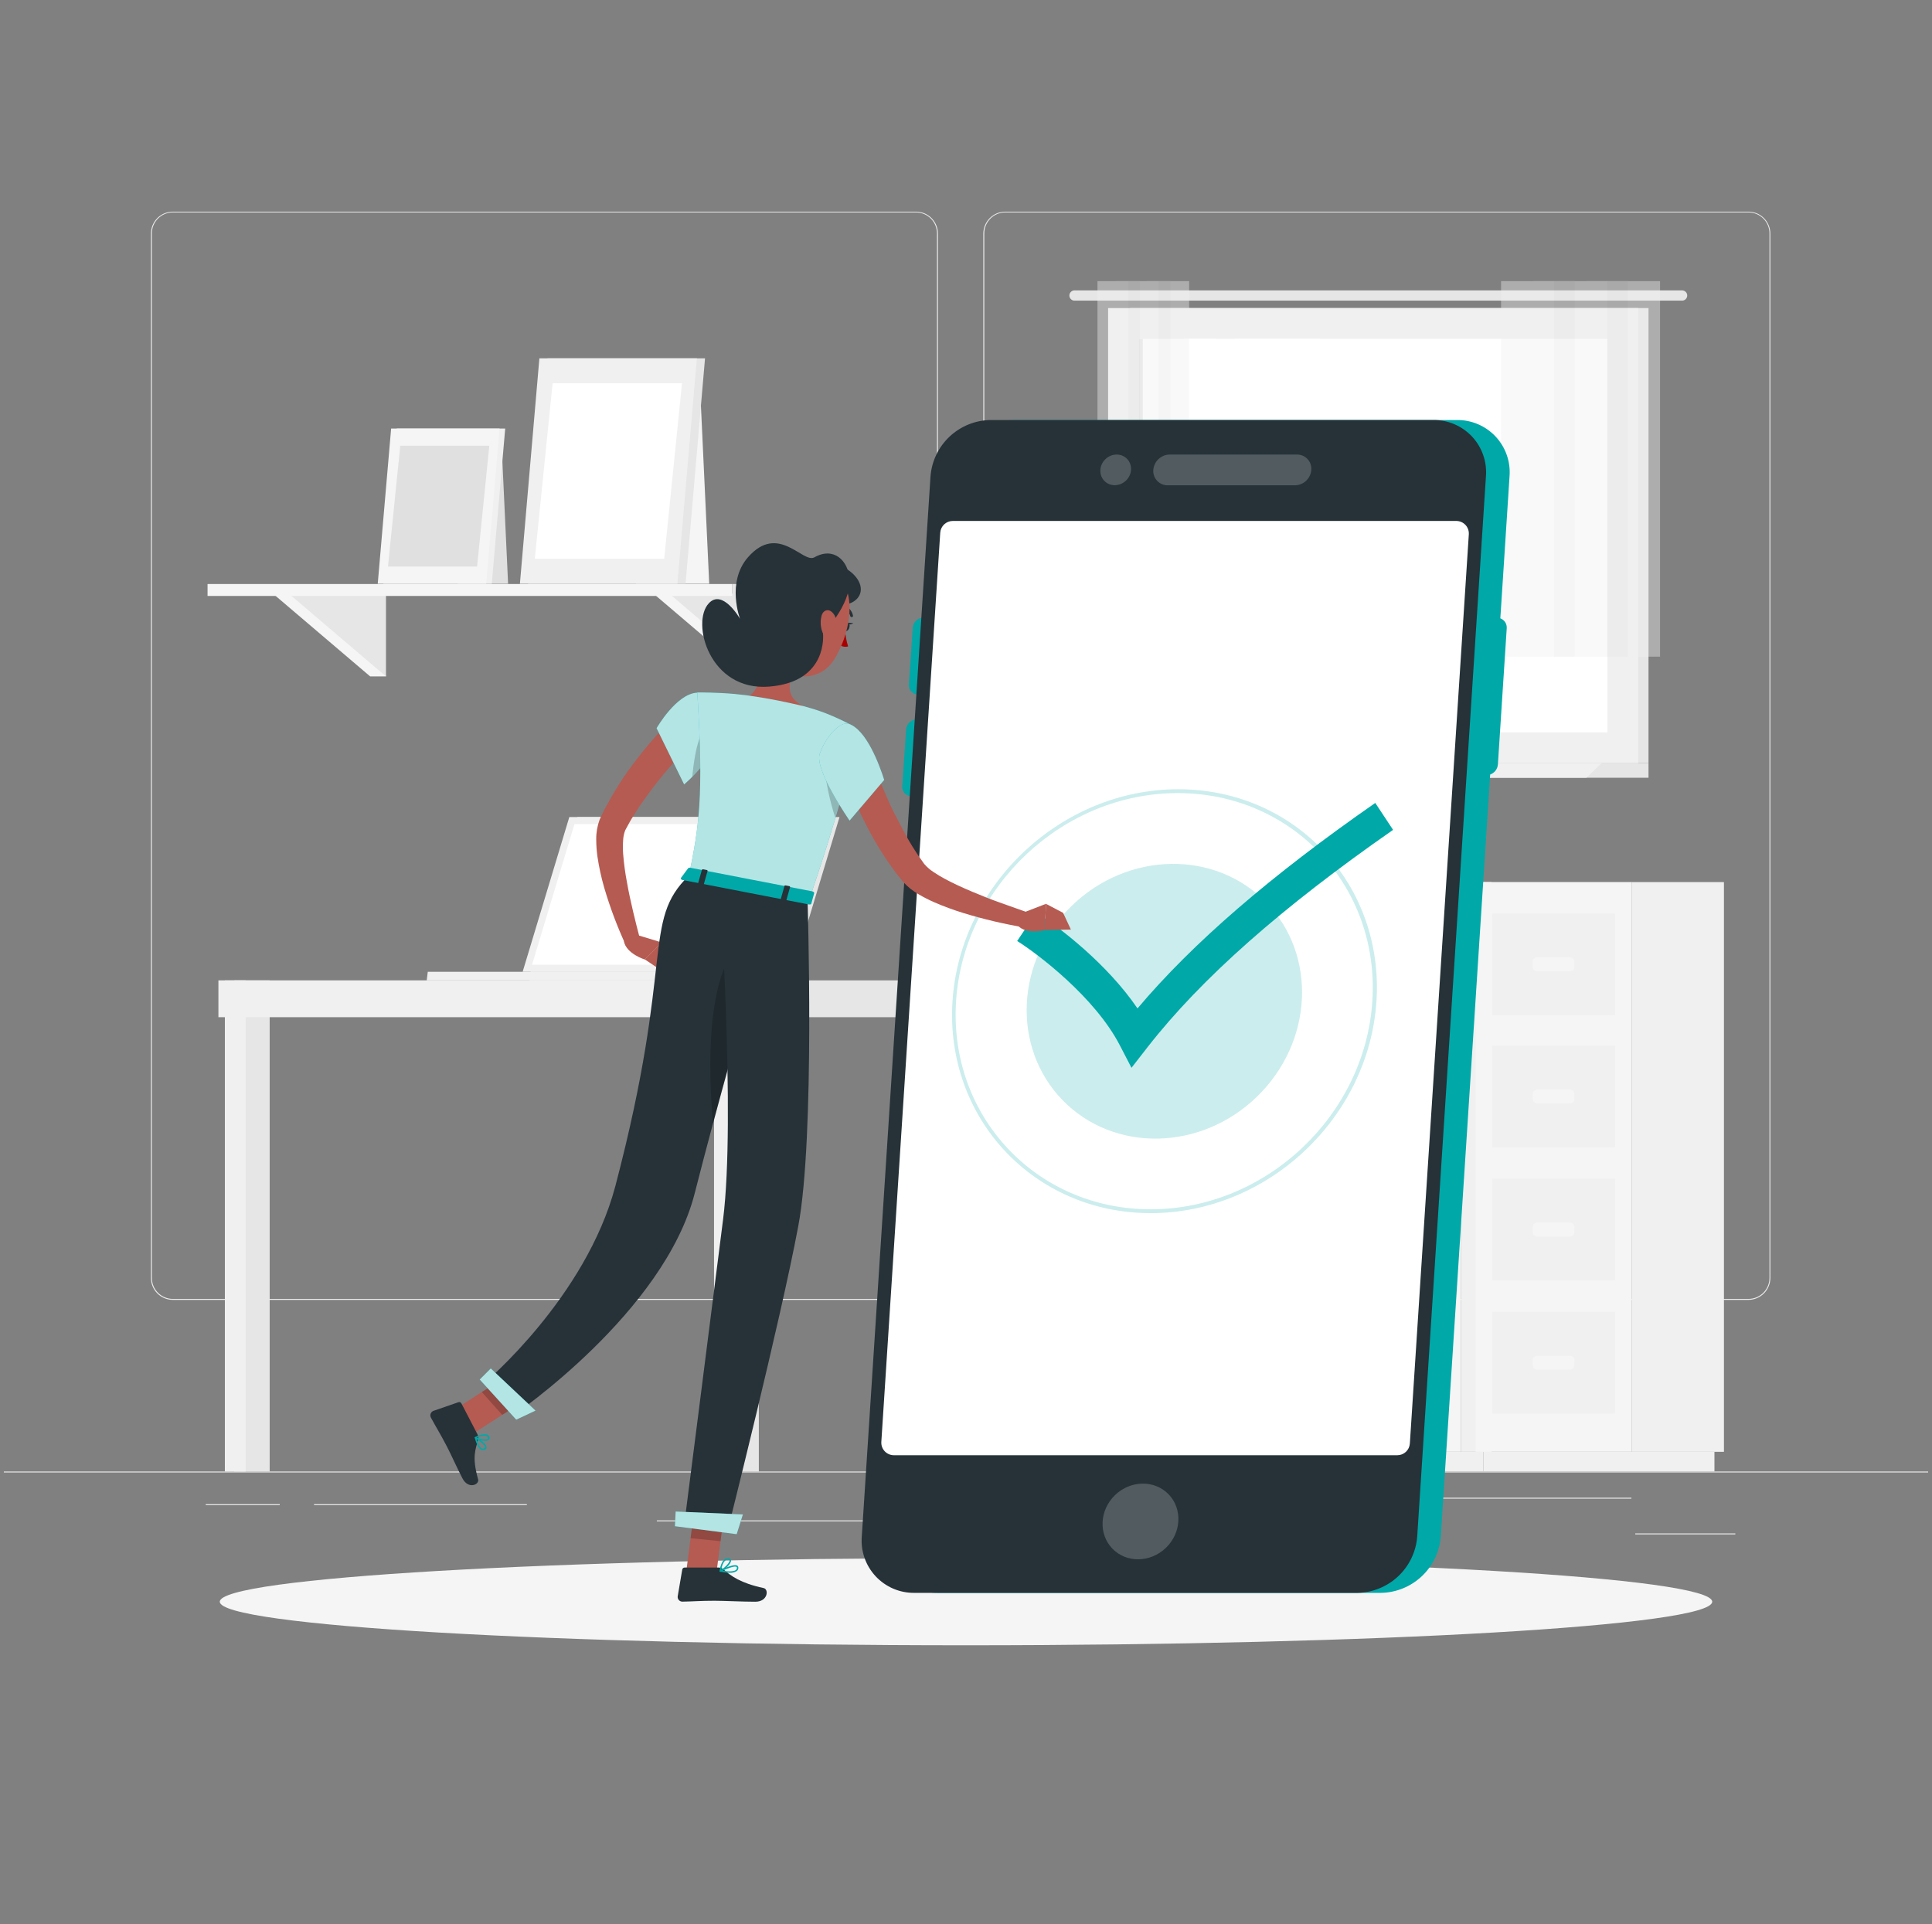 <svg width="251" height="250" viewBox="0 0 251 250" fill="none" xmlns="http://www.w3.org/2000/svg">
<rect x="0" y="0" width="251" height="250" fill="#808080" stroke="none"/>
<g clip-path="url(#clip0_643_7254)">
<path d="M250.5 191.2H0.5V191.325H250.5V191.2Z" fill="#EBEBEB"/>
<path d="M119 168.9H22.455C21.699 168.899 20.974 168.597 20.439 168.062C19.905 167.527 19.605 166.801 19.605 166.045V30.33C19.612 29.578 19.915 28.859 20.448 28.329C20.982 27.799 21.703 27.501 22.455 27.5H119C119.757 27.5 120.483 27.801 121.019 28.336C121.554 28.872 121.855 29.598 121.855 30.355V166.045C121.855 166.802 121.554 167.528 121.019 168.064C120.483 168.599 119.757 168.9 119 168.9ZM22.455 27.6C21.732 27.601 21.039 27.89 20.528 28.401C20.017 28.913 19.73 29.607 19.73 30.33V166.045C19.73 166.768 20.017 167.462 20.528 167.974C21.039 168.485 21.732 168.774 22.455 168.775H119C119.724 168.774 120.417 168.486 120.929 167.974C121.441 167.462 121.729 166.769 121.73 166.045V30.33C121.729 29.606 121.441 28.913 120.929 28.401C120.417 27.889 119.724 27.601 119 27.6H22.455Z" fill="#EBEBEB"/>
<path d="M227.155 168.9H130.605C129.848 168.899 129.123 168.597 128.588 168.062C128.053 167.527 127.751 166.802 127.75 166.045V30.33C127.758 29.578 128.062 28.858 128.596 28.329C129.131 27.799 129.853 27.501 130.605 27.5H227.155C227.906 27.503 228.626 27.801 229.159 28.331C229.691 28.861 229.993 29.579 230 30.33V166.045C230 166.8 229.701 167.525 229.167 168.06C228.634 168.595 227.91 168.897 227.155 168.9ZM130.605 27.6C129.881 27.601 129.188 27.889 128.676 28.401C128.164 28.913 127.876 29.606 127.875 30.33V166.045C127.876 166.769 128.164 167.462 128.676 167.974C129.188 168.486 129.881 168.774 130.605 168.775H227.155C227.879 168.774 228.572 168.486 229.084 167.974C229.596 167.462 229.884 166.769 229.885 166.045V30.33C229.884 29.606 229.596 28.913 229.084 28.401C228.572 27.889 227.879 27.601 227.155 27.6H130.605Z" fill="#EBEBEB"/>
<path d="M225.45 199.245H212.45V199.37H225.45V199.245Z" fill="#EBEBEB"/>
<path d="M178.515 200.605H156V200.73H178.515V200.605Z" fill="#EBEBEB"/>
<path d="M211.95 194.605H181.555V194.73H211.95V194.605Z" fill="#EBEBEB"/>
<path d="M36.345 195.445H26.73V195.57H36.345V195.445Z" fill="#EBEBEB"/>
<path d="M68.445 195.445H40.8V195.57H68.445V195.445Z" fill="#EBEBEB"/>
<path d="M122.57 197.555H85.335V197.68H122.57V197.555Z" fill="#EBEBEB"/>
<path d="M189.795 188.64H193.795V114.615H189.795V188.64Z" fill="#F0F0F0"/>
<path d="M170.6 191.19H192.745V188.635H170.6V191.19Z" fill="#F0F0F0"/>
<path d="M189.8 114.61H169.54V188.635H189.8V114.61Z" fill="#F5F5F5"/>
<path d="M187.64 153.16H171.7V166.38H187.64V153.16Z" fill="#F0F0F0"/>
<path d="M187.64 170.46H171.7V183.68H187.64V170.46Z" fill="#F0F0F0"/>
<path d="M177.545 160.675H181.79C182.116 160.675 182.38 160.411 182.38 160.085V159.45C182.38 159.124 182.116 158.86 181.79 158.86H177.545C177.219 158.86 176.955 159.124 176.955 159.45V160.085C176.955 160.411 177.219 160.675 177.545 160.675Z" fill="#F5F5F5"/>
<path d="M177.545 177.975H181.79C182.116 177.975 182.38 177.711 182.38 177.385V176.75C182.38 176.424 182.116 176.16 181.79 176.16H177.545C177.219 176.16 176.955 176.424 176.955 176.75V177.385C176.955 177.711 177.219 177.975 177.545 177.975Z" fill="#F5F5F5"/>
<path d="M187.64 118.695H171.7V131.915H187.64V118.695Z" fill="#F0F0F0"/>
<path d="M187.64 135.855H171.7V149.075H187.64V135.855Z" fill="#F0F0F0"/>
<path d="M177.545 126.21H181.79C182.116 126.21 182.38 125.946 182.38 125.62V124.985C182.38 124.659 182.116 124.395 181.79 124.395H177.545C177.219 124.395 176.955 124.659 176.955 124.985V125.62C176.955 125.946 177.219 126.21 177.545 126.21Z" fill="#F5F5F5"/>
<path d="M177.545 143.375H181.79C182.116 143.375 182.38 143.111 182.38 142.785V142.15C182.38 141.824 182.116 141.56 181.79 141.56H177.545C177.219 141.56 176.955 141.824 176.955 142.15V142.785C176.955 143.111 177.219 143.375 177.545 143.375Z" fill="#F5F5F5"/>
<path d="M211.97 188.64H223.97V114.615H211.97V188.64Z" fill="#F0F0F0"/>
<path d="M192.76 191.19H222.735V188.635H192.76V191.19Z" fill="#F0F0F0"/>
<path d="M211.97 114.61H191.71V188.635H211.97V114.61Z" fill="#F5F5F5"/>
<path d="M209.81 153.16H193.87V166.38H209.81V153.16Z" fill="#F0F0F0"/>
<path d="M209.81 170.46H193.87V183.68H209.81V170.46Z" fill="#F0F0F0"/>
<path d="M199.715 160.675H203.96C204.286 160.675 204.55 160.411 204.55 160.085V159.45C204.55 159.124 204.286 158.86 203.96 158.86H199.715C199.389 158.86 199.125 159.124 199.125 159.45V160.085C199.125 160.411 199.389 160.675 199.715 160.675Z" fill="#F5F5F5"/>
<path d="M199.715 177.975H203.96C204.286 177.975 204.55 177.711 204.55 177.385V176.75C204.55 176.424 204.286 176.16 203.96 176.16H199.715C199.389 176.16 199.125 176.424 199.125 176.75V177.385C199.125 177.711 199.389 177.975 199.715 177.975Z" fill="#F5F5F5"/>
<path d="M209.81 118.695H193.87V131.915H209.81V118.695Z" fill="#F0F0F0"/>
<path d="M209.81 135.855H193.87V149.075H209.81V135.855Z" fill="#F0F0F0"/>
<path d="M199.715 126.21H203.96C204.286 126.21 204.55 125.946 204.55 125.62V124.985C204.55 124.659 204.286 124.395 203.96 124.395H199.715C199.389 124.395 199.125 124.659 199.125 124.985V125.62C199.125 125.946 199.389 126.21 199.715 126.21Z" fill="#F5F5F5"/>
<path d="M199.715 143.375H203.96C204.286 143.375 204.55 143.111 204.55 142.785V142.15C204.55 141.824 204.286 141.56 203.96 141.56H199.715C199.389 141.56 199.125 141.824 199.125 142.15V142.785C199.125 143.111 199.389 143.375 199.715 143.375Z" fill="#F5F5F5"/>
<path d="M146.815 99.16L214.17 99.16V40.03L146.815 40.03V99.16Z" fill="#E6E6E6"/>
<path d="M139.595 37.73H218.53C218.708 37.73 218.878 37.801 219.004 37.926C219.13 38.052 219.2 38.222 219.2 38.4C219.199 38.577 219.128 38.746 219.002 38.87C218.877 38.995 218.707 39.065 218.53 39.065H139.595C139.419 39.064 139.251 38.993 139.126 38.869C139.002 38.744 138.931 38.576 138.93 38.4C138.93 38.223 139 38.053 139.125 37.928C139.249 37.803 139.418 37.731 139.595 37.73Z" fill="#E6E6E6"/>
<path d="M143.96 99.16L212.84 99.16V40.03L143.96 40.03V99.16Z" fill="#F0F0F0"/>
<path d="M146.815 99.16H214.17V101.055H144.845L146.815 99.16Z" fill="#E6E6E6"/>
<path d="M139.195 99.16H208.075L206.105 101.055H137.225L139.195 99.16Z" fill="#F0F0F0"/>
<path d="M208.835 95.16V44.03L147.96 44.03V95.16H208.835Z" fill="white"/>
<path d="M195.015 95.16L171.53 44.03H160.445L183.93 95.16H195.015Z" fill="white"/>
<path d="M181.55 95.16L158.065 44.03H153.74L177.225 95.16H181.55Z" fill="white"/>
<path d="M148.465 95.16V44.03H147.955V95.16H148.465Z" fill="#E6E6E6"/>
<g opacity="0.4">
<path d="M208.785 85.325H215.67V36.53H208.785V85.325Z" fill="#F0F0F0"/>
<path d="M206.105 85.325H211.47V36.53H206.105V85.325Z" fill="#E6E6E6"/>
<path d="M201.905 85.325H208.79V36.53H201.905V85.325Z" fill="#F0F0F0"/>
<path d="M199.22 85.325H204.585V36.53H199.22V85.325Z" fill="#E6E6E6"/>
<path d="M195.015 85.325H201.9V36.53H195.015V85.325Z" fill="#F0F0F0"/>
</g>
<g opacity="0.4">
<path d="M150.52 85.325H154.49V36.53H150.52V85.325Z" fill="#F0F0F0"/>
<path d="M148.975 85.325H152.065V36.53H148.975V85.325Z" fill="#E6E6E6"/>
<path d="M146.55 85.325H150.52V36.53H146.55V85.325Z" fill="#F0F0F0"/>
<path d="M145.01 85.325H148.1V36.53H145.01V85.325Z" fill="#E6E6E6"/>
<path d="M142.58 85.325H146.55V36.53H142.58V85.325Z" fill="#F0F0F0"/>
</g>
<path d="M82.61 75.85H92.14L91.015 51.68H82.61V75.85Z" fill="#F5F5F5"/>
<path d="M97.525 77.155L99.58 87.89H97.525L84.92 77.155H97.525Z" fill="#F5F5F5"/>
<path d="M99.58 77.155V87.89L86.975 77.155H99.58Z" fill="#E6E6E6"/>
<path d="M48.09 77.155L50.145 87.89H48.09L35.485 77.155H48.09Z" fill="#F5F5F5"/>
<path d="M50.145 77.155V87.89L37.54 77.155H50.145Z" fill="#E6E6E6"/>
<path d="M108.835 75.885H95.125V77.435H108.835V75.885Z" fill="#E6E6E6"/>
<path d="M26.965 77.435L95.125 77.435V75.885L26.965 75.885V77.435Z" fill="#F5F5F5"/>
<path d="M68.605 75.85H89.065L91.595 46.56H71.135L68.605 75.85Z" fill="#E6E6E6"/>
<path d="M67.545 75.85H88.005L90.535 46.56H70.075L67.545 75.85Z" fill="#F0F0F0"/>
<path d="M86.29 72.605L88.605 49.8H71.795L69.48 72.605H86.29Z" fill="white"/>
<path d="M59.445 75.85H66.01L65.235 59.205H59.445V75.85Z" fill="#E0E0E0"/>
<path d="M49.805 75.85H63.89L65.635 55.68H51.545L49.805 75.85Z" fill="#F0F0F0"/>
<path d="M49.075 75.85H63.165L64.905 55.68H50.815L49.075 75.85Z" fill="#F5F5F5"/>
<path d="M61.98 73.615L63.57 57.915H52L50.405 73.615H61.98Z" fill="#E0E0E0"/>
<path d="M131.68 118.22C131.727 118.779 131.607 119.339 131.335 119.83C131.063 120.321 130.651 120.72 130.153 120.976C129.654 121.233 129.09 121.336 128.533 121.272C127.975 121.209 127.45 120.981 127.022 120.618C126.594 120.255 126.283 119.774 126.129 119.235C125.975 118.695 125.984 118.122 126.156 117.588C126.328 117.054 126.654 116.583 127.094 116.234C127.533 115.886 128.066 115.676 128.625 115.63C128.996 115.599 129.369 115.642 129.723 115.755C130.078 115.869 130.406 116.051 130.69 116.292C130.973 116.532 131.207 116.826 131.377 117.157C131.547 117.488 131.65 117.849 131.68 118.22Z" fill="#E0E0E0"/>
<path d="M136.945 119.7C136.991 120.259 136.871 120.819 136.599 121.31C136.327 121.801 135.916 122.199 135.417 122.456C134.918 122.713 134.355 122.816 133.797 122.752C133.24 122.688 132.714 122.461 132.286 122.098C131.858 121.735 131.548 121.254 131.394 120.714C131.24 120.175 131.249 119.602 131.421 119.068C131.592 118.534 131.919 118.063 132.358 117.714C132.798 117.366 133.331 117.155 133.89 117.11C134.638 117.049 135.38 117.288 135.953 117.773C136.526 118.259 136.882 118.952 136.945 119.7Z" fill="#E0E0E0"/>
<path d="M140.75 118C140.796 118.559 140.674 119.119 140.402 119.609C140.129 120.099 139.717 120.497 139.219 120.753C138.72 121.009 138.156 121.111 137.599 121.047C137.042 120.982 136.516 120.754 136.089 120.391C135.662 120.028 135.351 119.547 135.198 119.007C135.044 118.468 135.054 117.895 135.226 117.362C135.398 116.828 135.724 116.357 136.164 116.009C136.603 115.66 137.136 115.45 137.695 115.405C138.444 115.345 139.186 115.585 139.758 116.071C140.331 116.558 140.688 117.251 140.75 118Z" fill="#E0E0E0"/>
<path d="M144.765 119.06C144.809 119.618 144.688 120.176 144.415 120.664C144.143 121.153 143.731 121.549 143.233 121.804C142.736 122.059 142.173 122.161 141.618 122.096C141.062 122.032 140.538 121.804 140.112 121.442C139.685 121.08 139.376 120.6 139.222 120.062C139.069 119.524 139.078 118.953 139.249 118.42C139.42 117.888 139.745 117.418 140.183 117.07C140.621 116.722 141.152 116.511 141.71 116.465C142.081 116.434 142.454 116.477 142.809 116.591C143.164 116.705 143.492 116.887 143.776 117.128C144.06 117.369 144.293 117.664 144.463 117.996C144.633 118.327 144.735 118.689 144.765 119.06Z" fill="#E0E0E0"/>
<path d="M148.37 119.5C148.37 119.5 148.04 127.37 135.4 127.37C122.76 127.37 122.4 119.5 122.4 119.5H148.37Z" fill="#F0F0F0"/>
<path d="M30.44 191.2H35.035L35.035 127.385H30.44L30.44 191.2Z" fill="#E6E6E6"/>
<path d="M29.215 191.2H31.92L31.92 127.385H29.215L29.215 191.2Z" fill="#F0F0F0"/>
<path d="M93.605 127.385H28.375V132.17H93.605V127.385Z" fill="#F0F0F0"/>
<path d="M155.38 191.2H159.975V127.385H155.38V191.2Z" fill="#E6E6E6"/>
<path d="M154.52 191.2H157.225V127.385H154.52V191.2Z" fill="#F0F0F0"/>
<path d="M160.795 127.385H95.565V132.17H160.795V127.385Z" fill="#E6E6E6"/>
<path d="M93.99 191.2H98.585L98.585 127.385H93.99L93.99 191.2Z" fill="#E6E6E6"/>
<path d="M92.765 191.2H95.47L95.47 127.385H92.765L92.765 191.2Z" fill="#F0F0F0"/>
<path d="M109.07 106.16H75.015L68.945 126.27H103.005L109.07 106.16Z" fill="#E6E6E6"/>
<path d="M103.005 126.27L102.87 127.385H68.81L68.945 126.27H103.005Z" fill="#E6E6E6"/>
<path d="M108.025 106.16H73.965L67.9 126.27H101.955L108.025 106.16Z" fill="#F0F0F0"/>
<path d="M101.29 125.355L106.8 107.08H74.635L69.12 125.355H101.29Z" fill="white"/>
<path d="M93.085 126.27L92.945 127.385H55.44L55.575 126.27H93.085Z" fill="#F0F0F0"/>
<path d="M125.5 213.78C179.041 213.78 222.445 211.246 222.445 208.12C222.445 204.994 179.041 202.46 125.5 202.46C71.959 202.46 28.555 204.994 28.555 208.12C28.555 211.246 71.959 213.78 125.5 213.78Z" fill="#F5F5F5"/>
<path d="M189.275 54.575H131.73C129.756 54.607 127.865 55.374 126.427 56.726C124.988 58.078 124.105 59.917 123.95 61.885L115 199.665C114.927 200.603 115.05 201.546 115.362 202.434C115.673 203.322 116.166 204.135 116.809 204.823C117.452 205.51 118.23 206.055 119.096 206.425C119.961 206.795 120.894 206.98 121.835 206.97H179.4C181.373 206.939 183.264 206.173 184.703 204.822C186.141 203.471 187.025 201.632 187.18 199.665L193.6 100.635C193.873 100.54 194.112 100.368 194.289 100.14C194.467 99.912 194.575 99.638 194.6 99.35L195.75 81.63C195.77 81.355 195.7 81.08 195.55 80.848C195.4 80.617 195.179 80.44 194.92 80.345L196.115 61.885C196.188 60.946 196.065 60.002 195.753 59.114C195.441 58.225 194.948 57.411 194.305 56.724C193.661 56.036 192.882 55.49 192.016 55.12C191.15 54.75 190.216 54.564 189.275 54.575Z" fill="#00A8A8"/>
<path d="M119.29 90.25H120.42C120.77 90.244 121.105 90.108 121.36 89.868C121.615 89.629 121.772 89.303 121.8 88.955L122.3 81.555C122.313 81.388 122.29 81.221 122.235 81.064C122.179 80.906 122.091 80.762 121.977 80.64C121.863 80.519 121.725 80.422 121.571 80.356C121.417 80.291 121.252 80.258 121.085 80.26H119.96C119.61 80.265 119.275 80.401 119.019 80.64C118.764 80.88 118.607 81.206 118.58 81.555L118.08 88.955C118.068 89.121 118.09 89.288 118.145 89.445C118.2 89.602 118.287 89.746 118.401 89.868C118.515 89.989 118.653 90.086 118.806 90.152C118.959 90.218 119.123 90.251 119.29 90.25Z" fill="#00A8A8"/>
<path d="M118.435 103.46H119.56C119.911 103.454 120.247 103.317 120.503 103.077C120.759 102.836 120.917 102.51 120.945 102.16L121.445 94.765C121.457 94.598 121.435 94.431 121.38 94.274C121.324 94.116 121.236 93.972 121.122 93.85C121.008 93.728 120.87 93.632 120.716 93.566C120.562 93.501 120.397 93.468 120.23 93.47H119.105C118.754 93.475 118.418 93.61 118.162 93.85C117.906 94.089 117.749 94.415 117.72 94.765L117.22 102.16C117.206 102.327 117.227 102.495 117.282 102.653C117.337 102.812 117.425 102.957 117.539 103.079C117.654 103.202 117.792 103.299 117.947 103.364C118.101 103.43 118.267 103.462 118.435 103.46Z" fill="#00A8A8"/>
<path d="M176.34 206.97H118.795C117.854 206.98 116.921 206.795 116.056 206.425C115.19 206.055 114.412 205.51 113.769 204.823C113.126 204.135 112.633 203.322 112.321 202.434C112.01 201.546 111.887 200.603 111.96 199.665L120.89 61.885C121.046 59.916 121.93 58.077 123.37 56.725C124.809 55.374 126.701 54.607 128.675 54.575H186.215C187.156 54.565 188.089 54.751 188.954 55.121C189.82 55.492 190.598 56.038 191.241 56.725C191.884 57.413 192.377 58.227 192.688 59.115C193 60.003 193.123 60.946 193.05 61.885L184.12 199.665C183.965 201.632 183.081 203.471 181.643 204.822C180.204 206.173 178.313 206.939 176.34 206.97Z" fill="#263238"/>
<path opacity="0.2" d="M151.479 201.111C153.495 199.16 153.647 196.047 151.818 194.158C149.99 192.269 146.873 192.32 144.857 194.271C142.842 196.223 142.69 199.336 144.518 201.224C146.347 203.113 149.463 203.063 151.479 201.111Z" fill="white"/>
<path d="M181.54 189.085H116.125C115.902 189.085 115.682 189.039 115.478 188.95C115.273 188.861 115.089 188.732 114.937 188.569C114.785 188.407 114.667 188.215 114.592 188.005C114.517 187.795 114.486 187.572 114.5 187.35L122.155 69.19C122.189 68.782 122.374 68.401 122.675 68.124C122.976 67.846 123.37 67.691 123.78 67.69H189.2C189.423 67.69 189.643 67.736 189.847 67.825C190.052 67.913 190.236 68.043 190.388 68.206C190.54 68.368 190.658 68.56 190.733 68.77C190.808 68.98 190.839 69.203 190.825 69.425L183.165 187.56C183.138 187.973 182.956 188.36 182.654 188.644C182.352 188.927 181.954 189.085 181.54 189.085Z" fill="white"/>
<path opacity="0.2" d="M163.288 142.513C170.605 135.429 171.156 124.128 164.518 117.271C157.88 110.415 146.567 110.598 139.25 117.682C131.933 124.765 131.382 136.066 138.02 142.923C144.658 149.78 155.97 149.596 163.288 142.513Z" fill="#00A8A8"/>
<path opacity="0.2" d="M149.5 157.63C134.315 157.63 122.76 145.275 123.745 130.09C124.73 114.905 137.88 102.55 153.07 102.55C168.26 102.55 179.81 114.905 178.825 130.09C177.84 145.275 164.67 157.63 149.5 157.63ZM153 103.05C138.09 103.05 125.175 115.18 124.21 130.09C123.245 145 134.585 157.13 149.495 157.13C164.405 157.13 177.32 145 178.29 130.09C179.26 115.18 167.93 103.05 153 103.05Z" fill="#00A8A8"/>
<path d="M147 138.745L145.5 135.85C142.25 129.545 134.765 123.91 132.15 122.27L134.62 118.575C137.715 120.515 143.9 125.32 147.78 131.03C154.955 122.53 165.095 113.775 178.67 104.33L180.985 107.83C166.485 117.92 156.05 127.145 149.11 136.035L147 138.745Z" fill="#00A8A8"/>
<path opacity="0.2" d="M146.291 62.44C147.106 61.651 147.166 60.39 146.425 59.624C145.683 58.858 144.421 58.877 143.606 59.667C142.79 60.456 142.73 61.717 143.472 62.483C144.213 63.249 145.475 63.23 146.291 62.44Z" fill="white"/>
<path opacity="0.2" d="M151.955 59.06H168.5C168.757 59.057 169.012 59.108 169.248 59.209C169.485 59.31 169.697 59.46 169.872 59.648C170.047 59.837 170.181 60.059 170.265 60.303C170.349 60.546 170.381 60.804 170.36 61.06C170.319 61.597 170.079 62.1 169.687 62.47C169.295 62.84 168.779 63.05 168.24 63.06H151.7C151.443 63.062 151.188 63.011 150.952 62.909C150.715 62.808 150.503 62.658 150.327 62.47C150.152 62.282 150.018 62.06 149.933 61.817C149.848 61.574 149.815 61.316 149.835 61.06C149.876 60.523 150.116 60.02 150.508 59.65C150.9 59.28 151.416 59.07 151.955 59.06Z" fill="white"/>
<path d="M90.37 96C89.525 96.865 88.62 97.82 87.785 98.77C86.95 99.72 86.115 100.695 85.33 101.695C84.545 102.695 83.83 103.695 83.09 104.75L82.59 105.535L82.09 106.33C81.925 106.595 81.775 106.865 81.63 107.14L81.23 107.875C81.067 108.295 80.974 108.739 80.955 109.19C80.915 109.769 80.915 110.351 80.955 110.93C81.053 112.18 81.22 113.423 81.455 114.655C81.675 115.915 81.955 117.18 82.25 118.44C82.545 119.7 82.87 120.975 83.2 122.215L81.35 122.91C80.213 120.464 79.261 117.937 78.5 115.35C78.114 114.016 77.818 112.658 77.615 111.285C77.514 110.553 77.462 109.814 77.46 109.075C77.448 108.204 77.596 107.338 77.895 106.52C78.01 106.24 78.07 106.13 78.15 105.96L78.38 105.485C78.53 105.17 78.685 104.855 78.88 104.55L79.38 103.63L79.91 102.735C80.616 101.556 81.386 100.416 82.215 99.32C83.035 98.225 83.885 97.16 84.78 96.13C85.675 95.1 86.58 94.13 87.62 93.13L90.37 96Z" fill="#B55B52"/>
<path d="M90.585 90C87.875 90.12 85.3 94.62 85.3 94.62L88.88 101.925C88.88 101.925 93.73 97.885 93.79 93.925C93.83 91.33 93.25 89.875 90.585 90Z" fill="#00A8A8"/>
<path opacity="0.7" d="M90.585 90C87.875 90.12 85.3 94.62 85.3 94.62L88.88 101.925C88.88 101.925 93.73 97.885 93.79 93.925C93.83 91.33 93.25 89.875 90.585 90Z" fill="white"/>
<path opacity="0.2" d="M91.23 95.25C90.44 96.445 90.06 99.545 89.94 100.925C91.133 99.765 92.144 98.431 92.94 96.97C92.405 95.635 91.75 94.465 91.23 95.25Z" fill="black"/>
<path d="M82.665 121.455L85.96 122.455L83.765 124.675C83.765 124.675 81.39 123.94 81.06 122.325L82.665 121.455Z" fill="#B55B52"/>
<path d="M87.955 124.97L87.4 127.095L83.765 124.655L85.96 122.435L87.955 124.97Z" fill="#B55B52"/>
<path d="M109.635 81.325C109.53 81.62 109.605 81.92 109.8 81.99C109.995 82.06 110.235 81.885 110.335 81.59C110.435 81.295 110.365 80.99 110.17 80.92C109.975 80.85 109.74 81.025 109.635 81.325Z" fill="#263238"/>
<path d="M110.08 80.905L110.865 80.97C110.865 80.97 110.305 81.385 110.08 80.905Z" fill="#263238"/>
<path d="M109.785 81.705C109.815 82.483 109.949 83.253 110.185 83.995C109.994 84.045 109.795 84.053 109.601 84.018C109.406 83.984 109.222 83.907 109.06 83.795L109.785 81.705Z" fill="#A80000"/>
<path d="M110.605 80.17C110.569 80.165 110.536 80.149 110.509 80.125C110.483 80.101 110.464 80.07 110.455 80.035C110.4 79.809 110.295 79.598 110.147 79.419C109.999 79.24 109.812 79.096 109.6 79C109.555 78.983 109.518 78.949 109.497 78.905C109.476 78.861 109.474 78.811 109.49 78.765C109.498 78.742 109.51 78.721 109.526 78.703C109.543 78.685 109.562 78.67 109.584 78.66C109.606 78.65 109.63 78.644 109.654 78.643C109.678 78.642 109.702 78.646 109.725 78.655C109.997 78.773 110.238 78.954 110.427 79.182C110.616 79.411 110.749 79.68 110.815 79.97C110.821 79.993 110.822 80.018 110.819 80.042C110.815 80.066 110.807 80.09 110.794 80.11C110.782 80.131 110.765 80.15 110.746 80.164C110.726 80.178 110.704 80.189 110.68 80.195L110.605 80.17Z" fill="#263238"/>
<path d="M99.365 82.58C99.435 84.945 99.195 89.2 97.365 90.405C97.365 90.405 97.61 92.835 101.865 93.66C106.54 94.565 104.48 91.785 104.48 91.785C102.03 90.685 102.405 88.815 103.14 87.135L99.365 82.58Z" fill="#B55B52"/>
<path d="M113.26 98.765C113.68 99.91 114.16 101.15 114.67 102.325C115.18 103.5 115.67 104.69 116.265 105.825C116.86 106.96 117.44 108.1 118.07 109.205C118.395 109.75 118.72 110.295 119.07 110.815C119.24 111.085 119.415 111.345 119.6 111.59L119.87 111.97L120.005 112.165L120.075 112.26L120.12 112.31C120.445 112.68 120.818 113.004 121.23 113.275C121.725 113.613 122.24 113.924 122.77 114.205C123.865 114.795 125.04 115.33 126.235 115.835C127.43 116.34 128.65 116.835 129.885 117.27C131.12 117.705 132.385 118.165 133.6 118.59L133.135 120.515C130.455 120.067 127.808 119.444 125.21 118.65C123.88 118.244 122.574 117.762 121.3 117.205C120.632 116.908 119.981 116.574 119.35 116.205C118.618 115.788 117.955 115.26 117.385 114.64L117.265 114.505L117.18 114.4L117.015 114.195L116.685 113.775C116.46 113.5 116.245 113.22 116.045 112.935C115.62 112.37 115.23 111.79 114.845 111.205C114.086 110.044 113.387 108.846 112.75 107.615C112.115 106.39 111.515 105.155 110.965 103.895C110.415 102.635 109.92 101.395 109.465 100.015L113.26 98.765Z" fill="#B55B52"/>
<path d="M132.94 118.58L135.89 117.44L135.745 120.845C135.745 120.845 133.355 121.48 132.245 120.275L132.94 118.58Z" fill="#B55B52"/>
<path d="M138.115 118.61L139.125 120.785L135.745 120.845L135.89 117.44L138.115 118.61Z" fill="#B55B52"/>
<path d="M89.19 203.945L93.095 204.235L94.255 195.27L90.35 194.98L89.19 203.945Z" fill="#B55B52"/>
<path d="M58.26 183.665L60.81 186.695L68.38 181.83L65.83 178.8L58.26 183.665Z" fill="#B55B52"/>
<path d="M62 186.305L59.945 182.355C59.912 182.286 59.855 182.232 59.785 182.203C59.715 182.173 59.637 182.17 59.565 182.195L56.3 183.325C56.218 183.358 56.144 183.408 56.083 183.471C56.022 183.535 55.974 183.611 55.945 183.694C55.915 183.777 55.903 183.866 55.91 183.954C55.917 184.042 55.943 184.127 55.985 184.205C56.725 185.57 57.15 186.205 58.05 187.93C58.61 188.995 59.315 190.615 60.08 192.09C60.845 193.565 62.305 192.91 62.115 192.225C61.255 189.17 61.825 188.325 62.115 187C62.156 186.762 62.116 186.517 62 186.305Z" fill="#263238"/>
<path d="M93.34 203.68H88.95C88.874 203.679 88.801 203.705 88.743 203.754C88.685 203.803 88.647 203.87 88.635 203.945L88.045 207.415C88.033 207.501 88.039 207.59 88.064 207.673C88.089 207.757 88.132 207.835 88.189 207.9C88.246 207.966 88.317 208.019 88.397 208.055C88.476 208.091 88.563 208.11 88.65 208.11C90.185 208.085 90.92 207.995 92.85 207.995C94.04 207.995 96.49 208.12 98.13 208.12C99.77 208.12 99.9 206.5 99.22 206.35C96.175 205.695 94.995 204.785 93.985 203.92C93.807 203.763 93.577 203.678 93.34 203.68Z" fill="#263238"/>
<path opacity="0.2" d="M94.255 195.27L93.61 200.255L89.72 199.865L90.35 194.985L94.255 195.27Z" fill="black"/>
<path opacity="0.2" d="M65.83 178.8L68.38 181.83L65.245 183.845L62.6 180.875L65.83 178.8Z" fill="black"/>
<path d="M89.5 113.775L105.16 116.81C112.56 95.025 110.79 94.31 110.79 94.31C109.64 93.688 108.452 93.137 107.235 92.66L107.02 92.58C106.02 92.215 105.81 92.16 104.47 91.77C102.16 91.225 100.015 90.77 97.36 90.395L96.86 90.325C96.36 90.265 95.9 90.215 95.44 90.17C95.13 90.135 94.82 90.115 94.525 90.095L93.525 90.04C91.815 89.955 90.59 89.98 90.59 89.98C91.45 103.585 90.795 107.5 89.5 113.775Z" fill="#00A8A8"/>
<path opacity="0.7" d="M89.5 113.775L105.16 116.81C112.56 95.025 110.79 94.31 110.79 94.31C109.64 93.688 108.452 93.137 107.235 92.66L107.02 92.58C106.02 92.215 105.81 92.16 104.47 91.77C102.16 91.225 100.015 90.77 97.36 90.395L96.86 90.325C96.36 90.265 95.9 90.215 95.44 90.17C95.13 90.135 94.82 90.115 94.525 90.095L93.525 90.04C91.815 89.955 90.59 89.98 90.59 89.98C91.45 103.585 90.795 107.5 89.5 113.775Z" fill="white"/>
<path opacity="0.2" d="M108.54 99.395L107.125 99.165C107.125 101.03 107.835 104.23 108.525 106.265C109.11 104.265 109.565 102.62 109.91 101.235L108.54 99.395Z" fill="black"/>
<path d="M110.245 94.045C112.56 94.785 114.245 99.365 114.875 101.34L110.375 106.625C110.375 106.625 105.765 100 106.5 97.945C107.22 95.805 109.125 93.68 110.245 94.045Z" fill="#00A8A8"/>
<path opacity="0.7" d="M110.245 94.045C112.56 94.785 114.245 99.365 114.875 101.34L110.375 106.625C110.375 106.625 105.765 100 106.5 97.945C107.22 95.805 109.125 93.68 110.245 94.045Z" fill="white"/>
<path d="M111.745 77.135C111.28 78.5 109.245 79.045 107.22 78.36C105.195 77.675 103.915 76 104.38 74.635C104.845 73.27 106.88 72.725 108.88 73.415C110.88 74.105 112.205 75.77 111.745 77.135Z" fill="#263238"/>
<path d="M100 76.76C98.96 80.48 98.44 82.03 99.63 84.59C101.42 88.445 106.21 89.05 108.34 85.745C110.255 82.775 111.635 77.19 108.575 74.395C107.929 73.771 107.132 73.326 106.261 73.104C105.391 72.882 104.478 72.891 103.612 73.13C102.746 73.369 101.958 73.829 101.324 74.466C100.691 75.102 100.234 75.893 100 76.76Z" fill="#B55B52"/>
<path d="M105.81 72.415C104.31 73.275 101.125 67.89 97.17 72.415C94.34 75.66 96.145 80.415 96.145 80.415C96.145 80.415 93.89 76.45 92.09 78.385C89.74 80.885 92.17 89.83 99.92 89.215C107.67 88.6 106.92 82.31 106.92 82.31C106.92 82.31 110.55 78.62 110.37 75.31C110.235 72.83 108.31 71 105.81 72.415Z" fill="#263238"/>
<path d="M106.75 79.955C106.557 80.647 106.581 81.382 106.82 82.06C107.14 83.015 107.875 83.02 108.265 82.36C108.655 81.7 108.87 80.555 108.315 79.785C107.76 79.015 107 79.19 106.75 79.955Z" fill="#B55B52"/>
<path d="M101 116C101 116 99.33 121.79 97.185 129.43C95.76 134.52 94.12 140.43 92.625 145.995C91.77 149.18 90.965 152.25 90.27 154.995C86.34 170.52 66.74 183.865 66.74 183.865L62.945 179.69C62.945 179.69 76.115 168.6 79.945 154.115C87.68 124.71 83.33 119.75 89.495 113.775L101 116Z" fill="#263238"/>
<path opacity="0.2" d="M99.31 121.19C98.73 123.435 98 126.27 97.195 129.44C95.77 134.53 94.13 140.44 92.635 146.005C91.995 138.905 91.635 125.85 96.86 121.79C97.89 121 98.705 120.835 99.31 121.19Z" fill="black"/>
<path d="M67.065 184.465L62.325 179.25L63.76 177.81L69.575 183.29L67.065 184.465Z" fill="#00A8A8"/>
<path opacity="0.7" d="M67.065 184.465L62.325 179.25L63.76 177.81L69.575 183.29L67.065 184.465Z" fill="white"/>
<path d="M62.715 188.425C62.667 188.424 62.62 188.415 62.575 188.4C62.11 188.23 61.815 187.34 61.68 186.825C61.676 186.807 61.677 186.789 61.683 186.772C61.689 186.755 61.7 186.74 61.715 186.73C61.729 186.719 61.747 186.714 61.765 186.714C61.783 186.714 61.8 186.719 61.815 186.73C61.955 186.81 63.185 187.53 63.21 188.035C63.214 188.09 63.203 188.145 63.179 188.194C63.154 188.244 63.116 188.285 63.07 188.315C62.968 188.391 62.842 188.43 62.715 188.425ZM61.92 187C62.125 187.675 62.385 188.13 62.64 188.22C62.694 188.237 62.752 188.24 62.808 188.228C62.864 188.217 62.916 188.192 62.96 188.155C63.025 188.11 63.03 188.065 63.025 188.035C63 187.775 62.405 187.305 61.92 187Z" fill="#00A8A8"/>
<path d="M104.91 116.81C104.91 116.81 105.91 147.72 103.7 159.365C101.43 171.5 94.5 199 94.5 199L88.87 198.275C88.87 198.275 92.43 170.445 93.945 158.415C95.59 145.295 93.445 114.57 93.445 114.57L104.91 116.81Z" fill="#263238"/>
<path d="M95.71 199.345L87.685 198.31L87.78 196.4L96.515 196.78L95.71 199.345Z" fill="#00A8A8"/>
<path opacity="0.7" d="M95.71 199.345L87.685 198.31L87.78 196.4L96.515 196.78L95.71 199.345Z" fill="white"/>
<path d="M62.905 187.215C62.489 187.195 62.084 187.081 61.72 186.88C61.706 186.872 61.695 186.86 61.687 186.846C61.679 186.832 61.675 186.816 61.675 186.8C61.677 186.784 61.683 186.768 61.691 186.755C61.7 186.741 61.711 186.729 61.725 186.72C61.77 186.72 62.725 186.195 63.275 186.4C63.344 186.425 63.406 186.465 63.458 186.517C63.51 186.568 63.55 186.631 63.575 186.7C63.608 186.767 63.617 186.842 63.602 186.915C63.586 186.987 63.547 187.053 63.49 187.1C63.312 187.2 63.107 187.24 62.905 187.215ZM61.97 186.81C62.405 187.01 63.165 187.12 63.375 186.955C63.41 186.925 63.445 186.88 63.375 186.765C63.36 186.721 63.335 186.681 63.302 186.648C63.269 186.615 63.229 186.59 63.185 186.575C62.765 186.528 62.342 186.61 61.97 186.81Z" fill="#00A8A8"/>
<path d="M94.79 204.36C94.378 204.351 93.968 204.304 93.565 204.22C93.546 204.218 93.528 204.209 93.514 204.196C93.501 204.182 93.492 204.164 93.49 204.145C93.487 204.126 93.49 204.106 93.499 204.089C93.508 204.072 93.522 204.058 93.54 204.05C93.72 203.955 95.3 203.16 95.77 203.425C95.815 203.45 95.852 203.486 95.879 203.53C95.905 203.574 95.919 203.624 95.92 203.675C95.93 203.758 95.918 203.843 95.887 203.92C95.855 203.998 95.805 204.067 95.74 204.12C95.459 204.304 95.124 204.388 94.79 204.36ZM93.875 204.09C94.735 204.235 95.375 204.195 95.62 203.985C95.662 203.948 95.694 203.901 95.714 203.849C95.734 203.797 95.742 203.74 95.735 203.685C95.736 203.665 95.732 203.645 95.722 203.627C95.712 203.609 95.698 203.594 95.68 203.585C95.425 203.445 94.525 203.78 93.875 204.09Z" fill="#00A8A8"/>
<path d="M93.585 204.225C93.567 204.23 93.548 204.23 93.53 204.225C93.517 204.215 93.506 204.203 93.499 204.188C93.492 204.173 93.489 204.156 93.49 204.14C93.49 204.07 93.685 202.38 94.63 202.48C94.88 202.505 94.955 202.63 94.97 202.735C95.04 203.175 94.095 204.025 93.62 204.235L93.585 204.225ZM94.555 202.64C93.995 202.64 93.77 203.565 93.7 203.965C94.2 203.675 94.83 203.01 94.79 202.745C94.79 202.745 94.79 202.66 94.61 202.645L94.555 202.64Z" fill="#00A8A8"/>
<path d="M89.4 112.82L88.465 114.075C88.395 114.175 88.505 114.31 88.685 114.345L105.11 117.525C105.25 117.525 105.38 117.525 105.4 117.42L105.775 116.05C105.775 115.96 105.69 115.85 105.535 115.82L89.675 112.75C89.627 112.737 89.577 112.737 89.528 112.749C89.48 112.761 89.436 112.786 89.4 112.82Z" fill="#00A8A8"/>
<path d="M91.24 115L90.815 114.915C90.73 114.915 90.675 114.845 90.69 114.795L91.19 113.02C91.19 112.97 91.29 112.94 91.37 112.955L91.795 113.04C91.88 113.04 91.94 113.11 91.925 113.16L91.425 114.935C91.405 115 91.325 115 91.24 115Z" fill="#263238"/>
<path d="M101.965 117.095L101.54 117.015C101.455 117.015 101.4 116.94 101.415 116.89L101.915 115.12C101.915 115.065 102.01 115.035 102.095 115.055L102.52 115.135C102.6 115.135 102.66 115.21 102.645 115.26L102.145 117.03C102.13 117.085 102.05 117.115 101.965 117.095Z" fill="#263238"/>
</g>
<defs>
<clipPath id="clip0_643_7254">
<rect width="250" height="250" fill="white" transform="translate(0.5)"/>
</clipPath>
</defs>
</svg>
